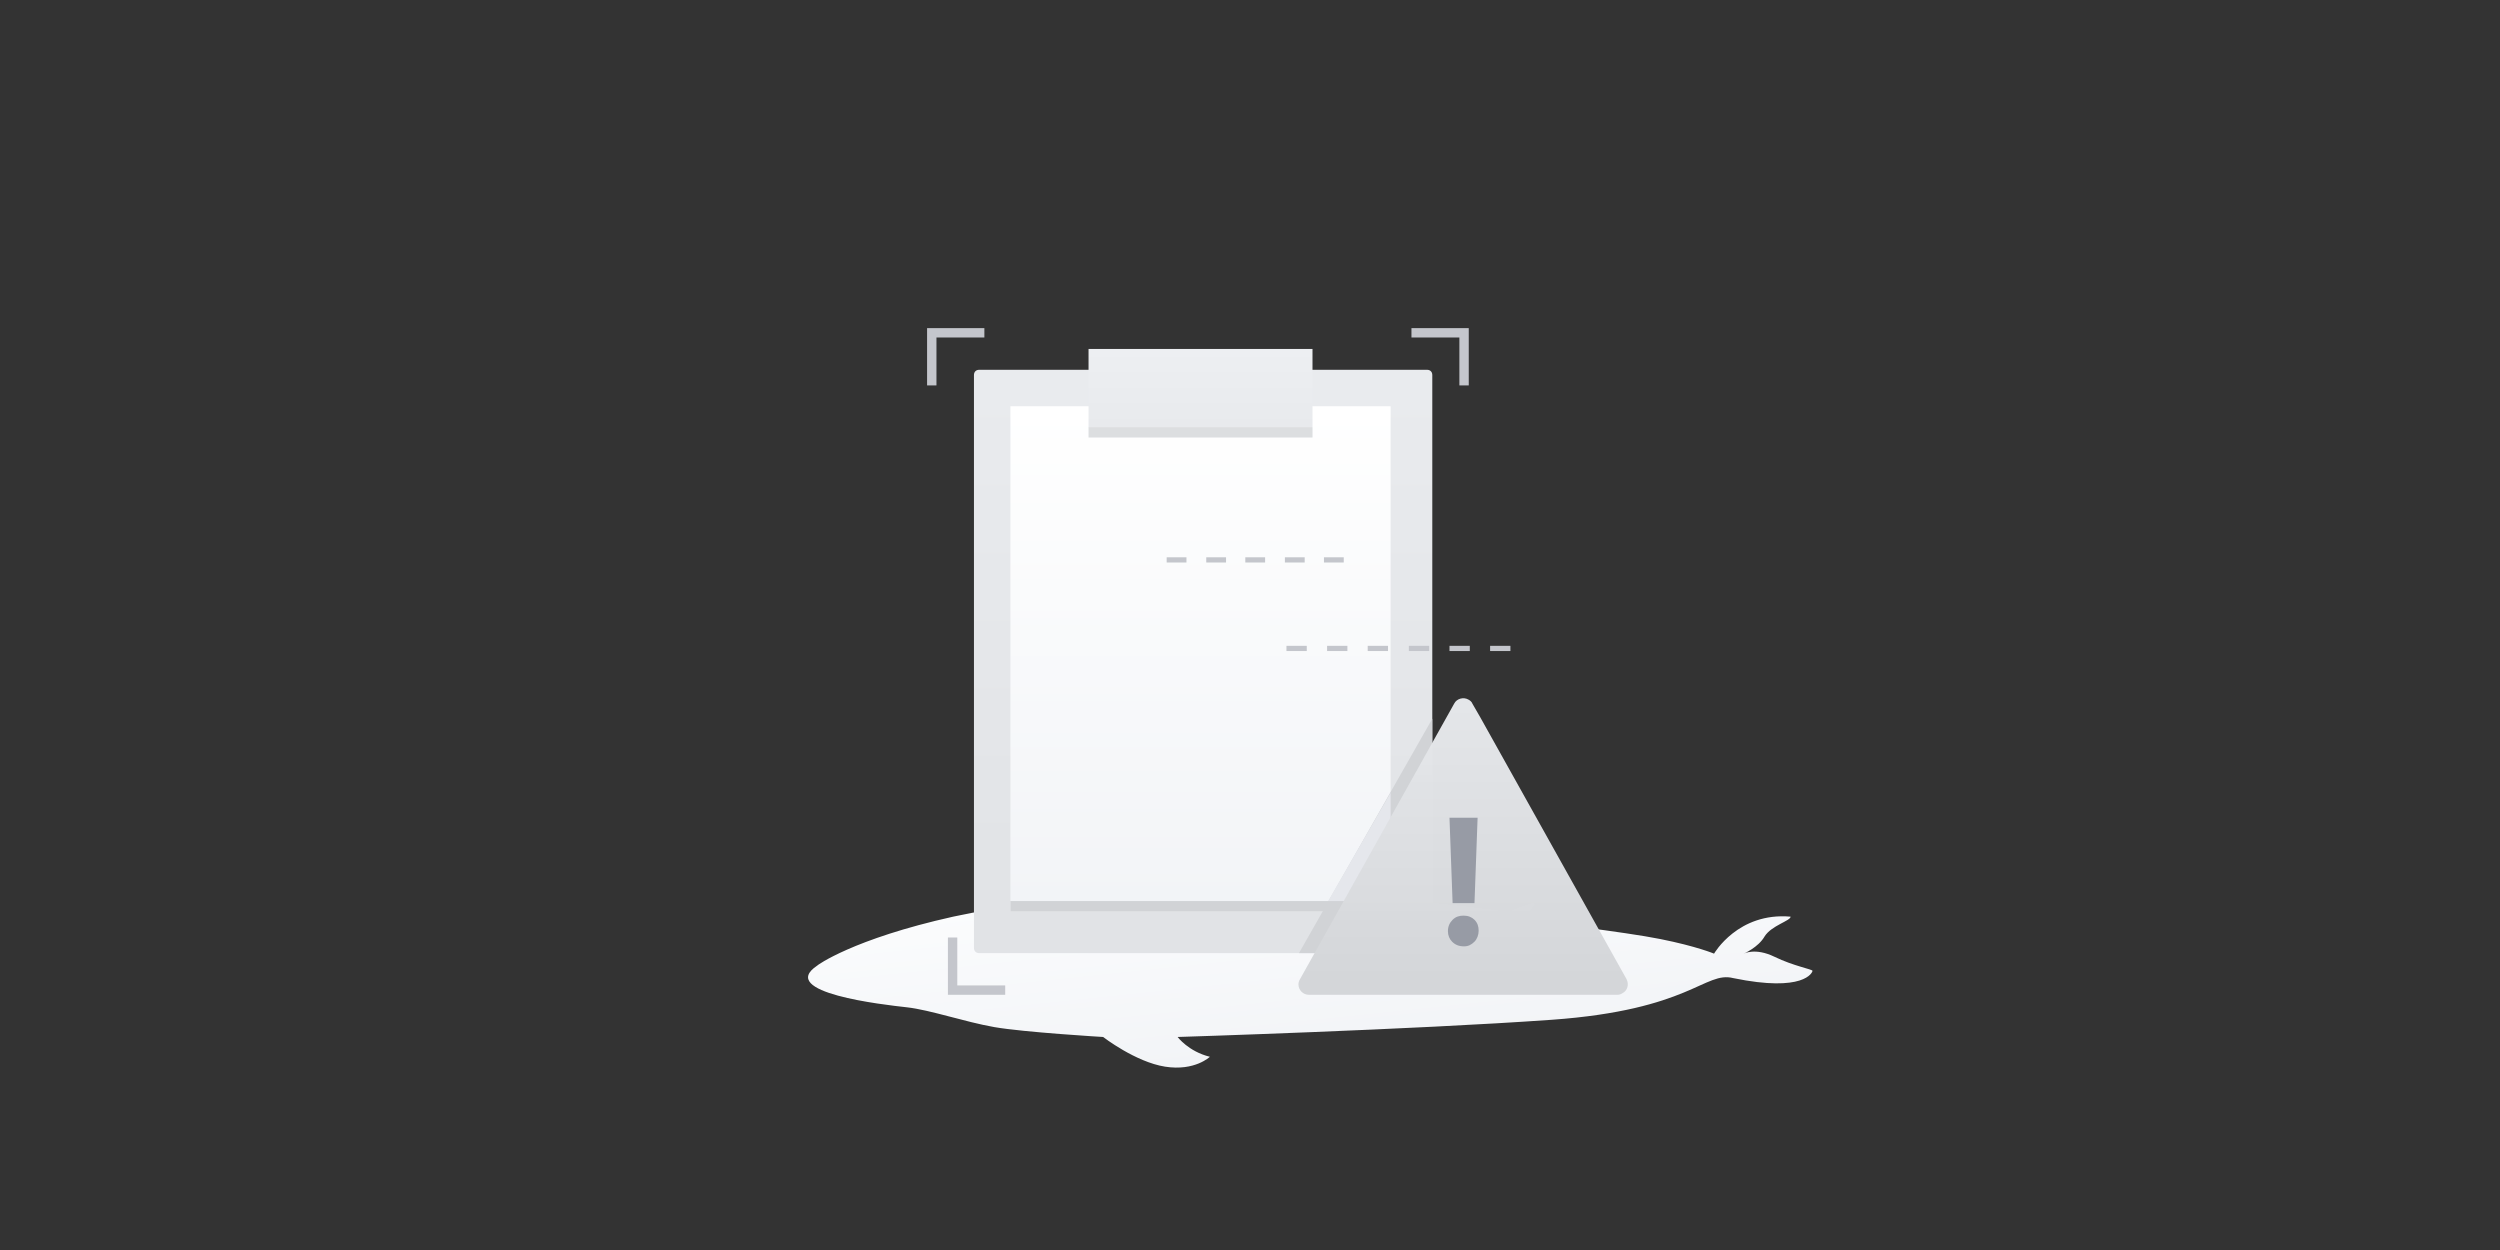 <?xml version="1.0" encoding="utf-8"?>
<!-- Generator: Adobe Illustrator 22.1.0, SVG Export Plug-In . SVG Version: 6.00 Build 0)  -->
<svg version="1.1" id="图层_1" xmlns="http://www.w3.org/2000/svg" xmlns:xlink="http://www.w3.org/1999/xlink" x="0px" y="0px"
	 viewBox="0 0 480 240" style="enable-background:new 0 0 480 240;" xml:space="preserve">
<rect x="0" y="0" width="480" height="240" fill="#333333" stroke="none"/>
<style type="text/css">
	.st0{fill:url(#Fill-1_1_);}
	.st1{fill:#C4C6CC;}
	.st2{fill:url(#矩形-2_1_);}
	.st3{fill:url(#矩形_6_);}
	.st4{fill:#DCDEE0;}
	.st5{fill:#D1D3D6;}
	.st6{fill:url(#矩形-3_1_);}
	.st7{fill:#E5E7EC;}
	.st8{fill:url(#三角形_1_);}
	.st9{fill:#979BA5;}
</style>
<g id="页面-1">
	<g id="Exception_x2F_异常提示" transform="translate(-869, -2918)">
		<g id="异常失败类" transform="translate(357, 2823)">
			<g id="异常失败类-插图" transform="translate(512, 95)">
				<g id="编组-2" transform="translate(123, 33)">
					<linearGradient id="Fill-1_1_" gradientUnits="userSpaceOnUse" x1="126.57" y1="134.989" x2="130.164" y2="169.183">
						<stop  offset="0" style="stop-color:#FBFCFD"/>
						<stop  offset="1" style="stop-color:#F2F4F7"/>
					</linearGradient>
					<path id="Fill-1" class="st0" d="M60,143c19.3-4.2,48.4-5.7,67.3-4.7s39.4,3.8,39.4,3.8s5.3-2.4,4.9-1.4
						c-0.4,0.9-2.9,2.4-1.2,2.8c1.6,0.5,18.5,2.4,25.4,3.8c7,1.4,10.3,2.8,10.3,2.8s4.6-8,14.7-7.1c0,0.8-3.7,1.7-5,3.8
						c-1.2,2.1-4,3.3-4,3.3s2.2-1.2,5.9,0.6s7.3,2.4,7.3,2.7s-1.6,4.2-15.2,1.4c-5.5-1.4-8.2,6.1-34.9,8s-71.8,3.3-71.8,3.3
						s2.1,2.8,6.2,3.8c0,0-2.9,2.8-8.6,1.9c-5.7-0.9-11.9-5.7-11.9-5.7s-15.2-0.9-20.9-1.9s-12.3-3.3-16.8-3.8s-25-2.8-17.2-8
						C33.8,152.4,40.7,147.3,60,143z"/>
					<path id="形状结合" class="st1" d="M60.8,147v9.2H70v1.8H59v-11H60.8z"/>
					<path id="形状结合备份" class="st1" d="M66,31.8h-9.2V41H55v-9.2l0,0V30h11V31.8z"/>
					<path id="形状结合备份-2" class="st1" d="M157.2,41v-9.2H148V30h9.2l0,0h1.8v11H157.2z"/>

						<linearGradient id="矩形-2_1_" gradientUnits="userSpaceOnUse" x1="165.773" y1="-1.56" x2="165.773" y2="-0.624" gradientTransform="matrix(88 0 0 112 -14480 214)">
						<stop  offset="0" style="stop-color:#EBEDF0;stop-opacity:0.992"/>
						<stop  offset="1" style="stop-color:#E1E3E6"/>
					</linearGradient>
					<path id="矩形-2" class="st2" d="M65,38h86c0.6,0,1,0.4,1,1v110c0,0.6-0.4,1-1,1H65c-0.6,0-1-0.4-1-1V39
						C64,38.4,64.4,38,65,38z"/>

						<linearGradient id="矩形_6_" gradientUnits="userSpaceOnUse" x1="164.801" y1="-1.814" x2="164.801" y2="-0.826" gradientTransform="matrix(73 0 0 97 -11923 221)">
						<stop  offset="0" style="stop-color:#FFFFFF"/>
						<stop  offset="1" style="stop-color:#F2F4F7"/>
					</linearGradient>
					<rect id="矩形_1_" x="71" y="45" class="st3" width="73" height="97"/>
					<rect id="矩形_2_" x="86" y="49" class="st4" width="43" height="2"/>
					<rect id="矩形_3_" x="71" y="140" class="st5" width="73" height="2"/>

						<linearGradient id="矩形-3_1_" gradientUnits="userSpaceOnUse" x1="160.826" y1="-11.733" x2="160.826" y2="-10.741" gradientTransform="matrix(43 0 0 15 -6808 210)">
						<stop  offset="0" style="stop-color:#EDEFF2"/>
						<stop  offset="1" style="stop-color:#E8EAED"/>
					</linearGradient>
					<rect id="矩形-3" x="86" y="34" class="st6" width="43" height="15"/>
					<path id="形状结合_1_" class="st5" d="M152,105v44c0,0.6-0.4,1-1,1h-24.6L152,105z"/>
					<path id="形状结合_2_" class="st7" d="M144,119.2V140h-12L144,119.2z"/>

						<linearGradient id="三角形_1_" gradientUnits="userSpaceOnUse" x1="163.914" y1="-3.081" x2="163.914" y2="-2.145" gradientTransform="matrix(63.18 0 0 56.903 -10198.172 277.094)">
						<stop  offset="0" style="stop-color:#E6E8EB;stop-opacity:0.992"/>
						<stop  offset="1" style="stop-color:#D4D6D9"/>
					</linearGradient>
					<path id="三角形" class="st8" d="M159.7,102.1l1.5,2.6l0,0l28.1,50.3c0.5,1,0.2,2.2-0.8,2.7c-0.3,0.2-0.6,0.3-1,0.3h-59.2
						c-1.1,0-2-0.9-2-2c0-0.3,0.1-0.7,0.3-1l29.6-52.9c0.5-1,1.8-1.3,2.7-0.8C159.3,101.5,159.6,101.8,159.7,102.1z"/>
					<path id="_x21_" class="st9" d="M160.7,124l-0.6,16.4h-4.2l-0.6-16.4C155.3,124,160.7,124,160.7,124z M155,145.8
						c0-0.9,0.3-1.6,0.9-2.2s1.3-0.8,2.1-0.8c0.9,0,1.6,0.3,2.1,0.8c0.6,0.6,0.8,1.3,0.8,2.1s-0.3,1.6-0.8,2.1
						c-0.6,0.6-1.2,0.9-2,0.9c-1,0-1.7-0.3-2.3-0.9C155.3,147.3,155,146.6,155,145.8z"/>
					<g id="编组-3" transform="translate(101, 74)">
						<rect id="矩形_4_" class="st1" width="3.8" height="1"/>
						<rect id="矩形备份" x="7.6" class="st1" width="3.8" height="1"/>
						<rect id="矩形备份-2" x="15.1" class="st1" width="3.8" height="1"/>
						<rect id="矩形备份-3" x="22.7" class="st1" width="3.8" height="1"/>
						<rect id="矩形备份-4" x="30.2" class="st1" width="3.8" height="1"/>
					</g>
					<g id="编组-3_1_" transform="translate(124, 91)">
						<rect id="矩形_5_" x="7.8" class="st1" width="3.9" height="1"/>
						<rect id="矩形备份-5" class="st1" width="3.9" height="1"/>
						<rect id="矩形备份_1_" x="15.6" class="st1" width="3.9" height="1"/>
						<rect id="矩形备份-2_1_" x="23.5" class="st1" width="3.9" height="1"/>
						<rect id="矩形备份-3_1_" x="31.3" class="st1" width="3.9" height="1"/>
						<rect id="矩形备份-4_1_" x="39.1" class="st1" width="3.9" height="1"/>
					</g>
				</g>
			</g>
		</g>
	</g>
</g>
</svg>

